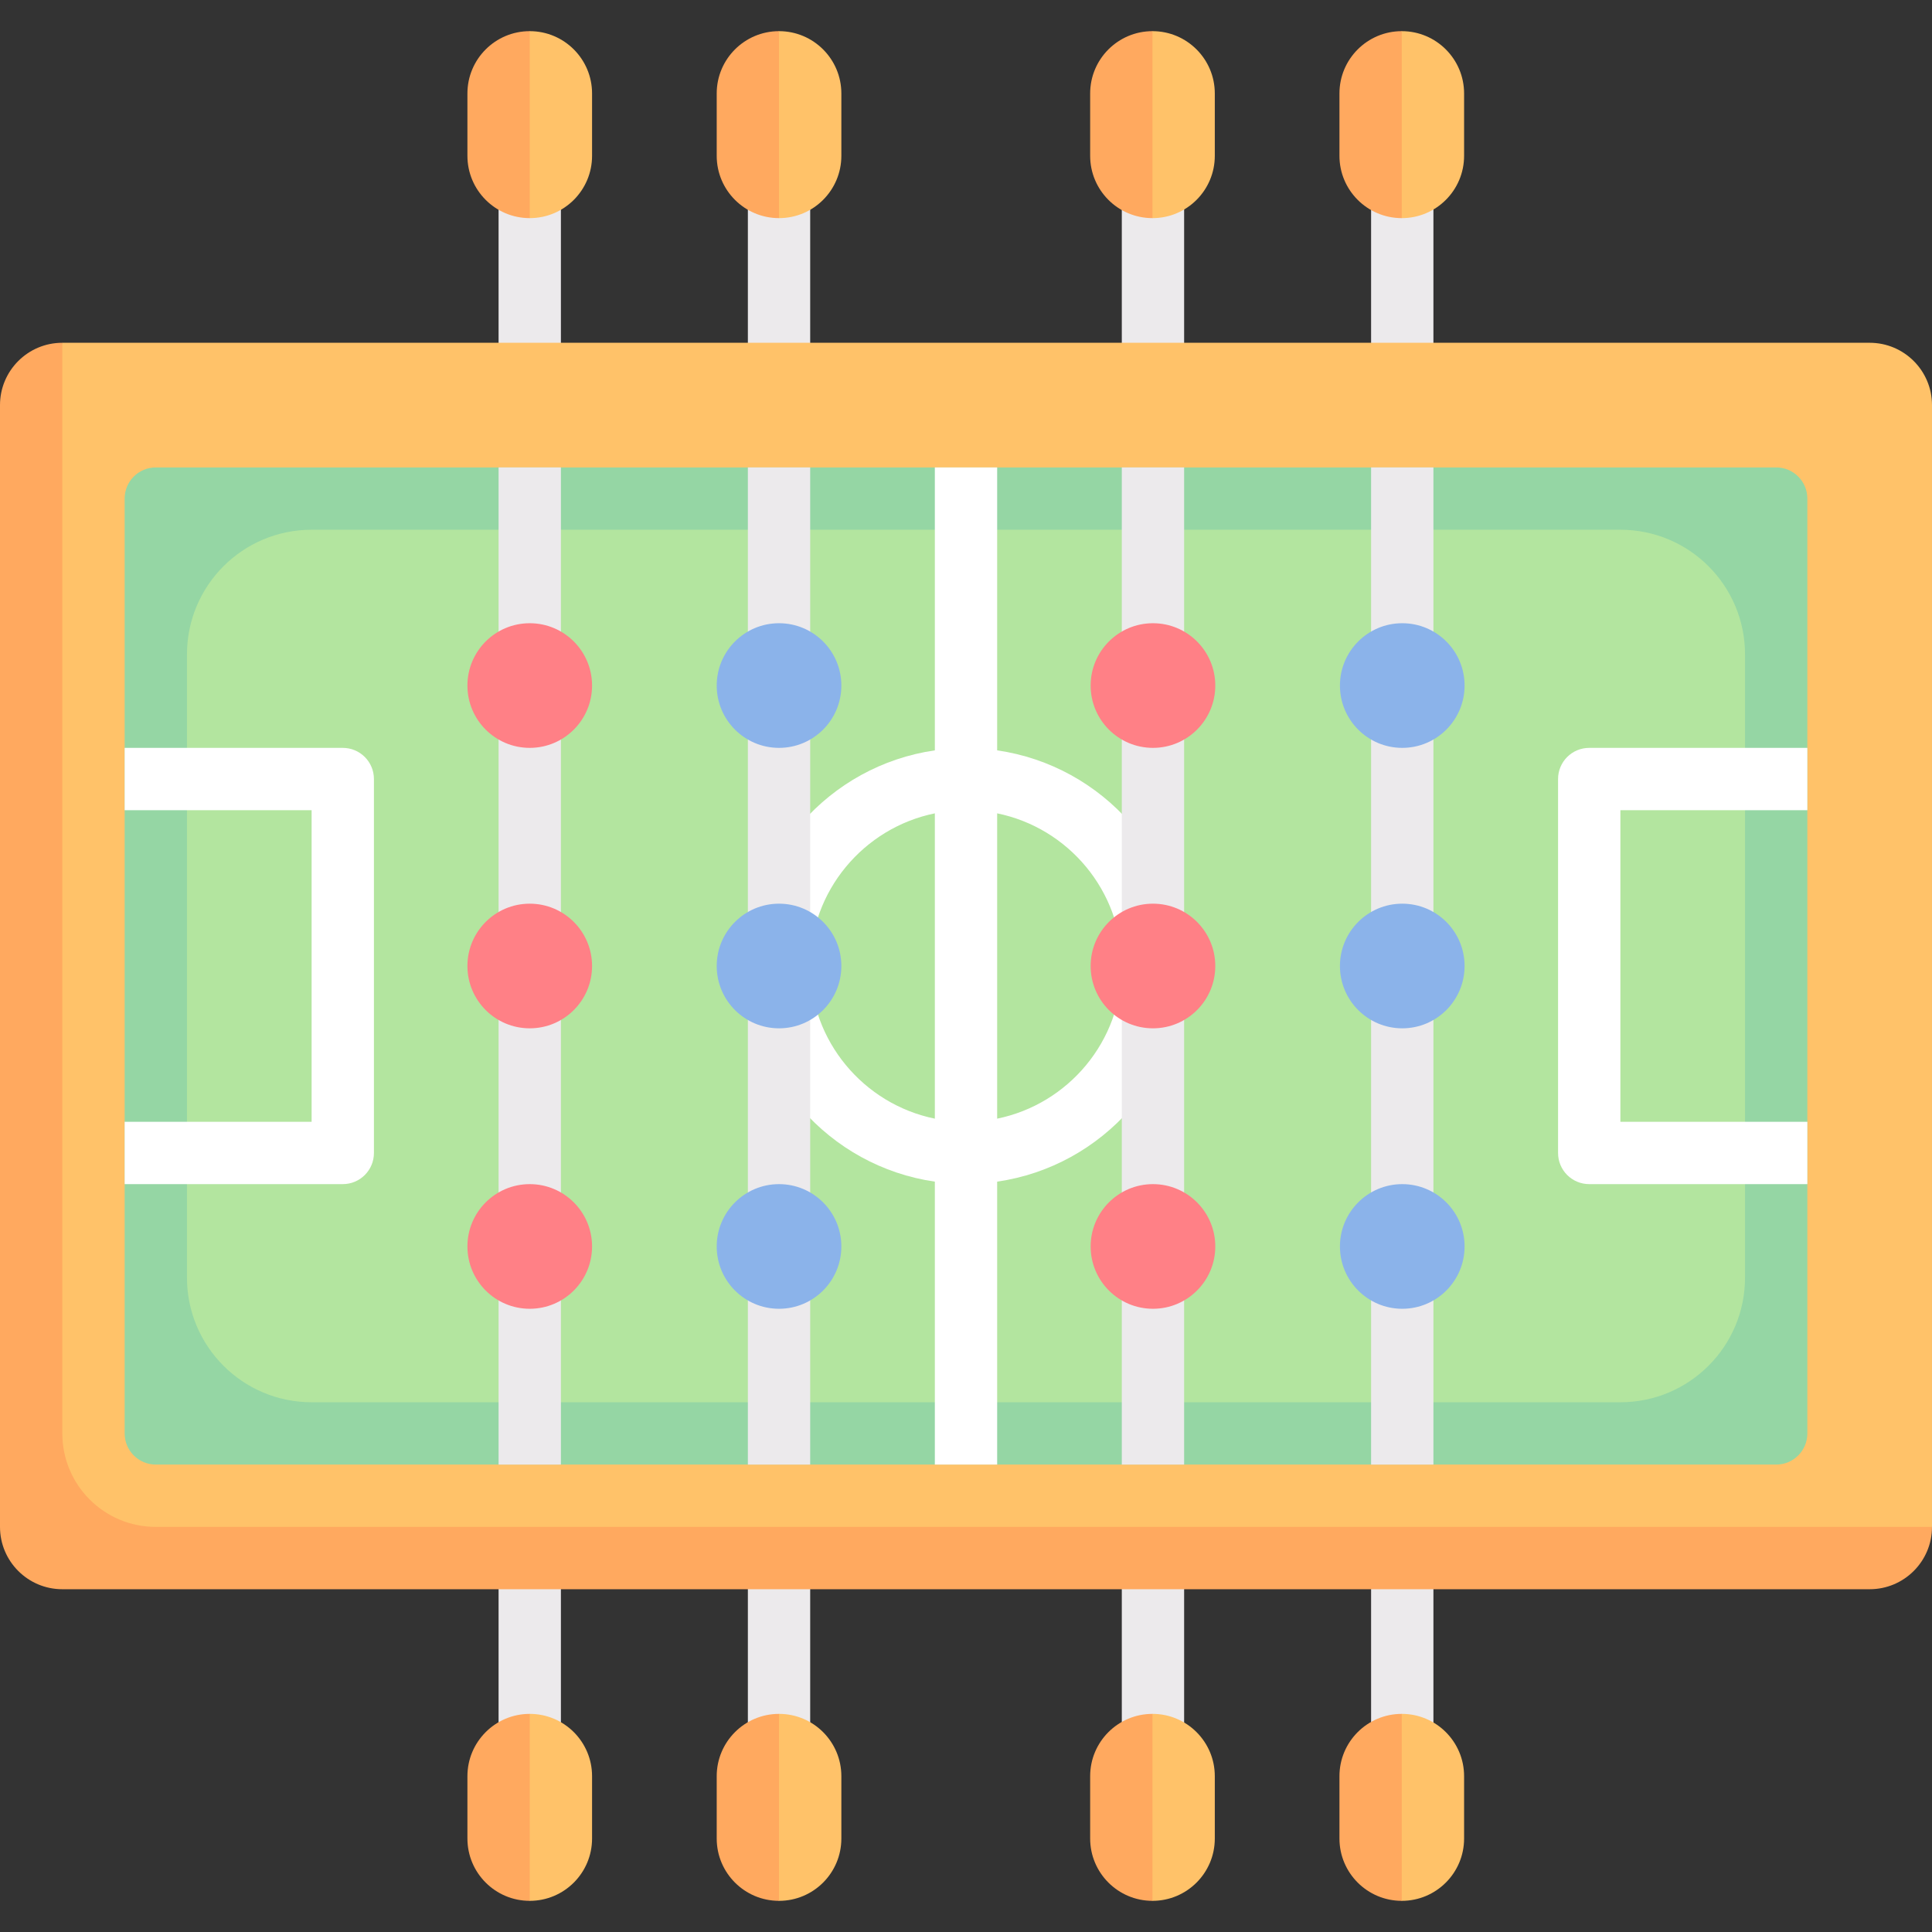 <svg id="Capa_1" enable-background="new 0 0 512 512" height="512" viewBox="0 0 512 512" width="512" xmlns="http://www.w3.org/2000/svg"><rect x="0" y="0" width="512" height="512" fill="#333333" stroke="none"/><g fill="#eceaec"><path d="m363.355 33.032h16.516v445.935h-16.516z"/><path d="m297.29 33.032h16.516v445.935h-16.516z"/><path d="m198.194 33.032h16.516v445.935h-16.516z"/><path d="m132.129 33.032h16.516v445.935h-16.516z"/></g><path d="m495.484 90.839h-478.968l-10.183 16.516v288.462c0 9.122 7.395 16.516 16.516 16.516h472.634l16.517-7.688v-297.29c0-9.122-7.395-16.516-16.516-16.516z" fill="#ffc269"/><path d="m470.71 388.129h-429.42c-4.561 0-8.258-3.697-8.258-8.258v-247.742c0-4.561 3.697-8.258 8.258-8.258h429.42c4.561 0 8.258 3.697 8.258 8.258v247.742c0 4.561-3.698 8.258-8.258 8.258z" fill="#95d6a4"/><path d="m429.419 371.613h-346.838c-18.243 0-33.032-14.789-33.032-33.032v-165.162c0-18.243 14.789-33.032 33.032-33.032h346.839c18.243 0 33.032 14.789 33.032 33.032v165.161c0 18.244-14.789 33.033-33.033 33.033z" fill="#b3e59f"/><path d="m132.129 123.871h16.516v264.258h-16.516z" fill="#eceaec"/><path d="m313.806 256c0-29.06-21.585-53.117-49.548-57.147v-74.982h-16.516v74.982c-27.964 4.03-49.548 28.087-49.548 57.147s21.585 53.117 49.548 57.147v74.982h16.516v-74.982c27.964-4.03 49.548-28.087 49.548-57.147zm-99.096 0c0-19.939 14.21-36.618 33.032-40.456v80.911c-18.823-3.837-33.032-20.516-33.032-40.455zm49.548 40.456v-80.911c18.823 3.837 33.032 20.517 33.032 40.456s-14.209 36.617-33.032 40.455z" fill="#fff"/><path d="m90.839 313.806h-57.807v-16.516h49.548v-82.58h-49.548v-16.516h57.806c4.565 0 8.258 3.694 8.258 8.258v99.097c.001 4.564-3.693 8.257-8.257 8.257z" fill="#fff"/><path d="m140.387 57.806s-10.054-7.395-10.054-16.516v-16.516c0-9.122 10.054-16.516 10.054-16.516 9.122 0 16.516 7.395 16.516 16.516v16.516c0 9.122-7.394 16.516-16.516 16.516z" fill="#ffc269"/><circle cx="140.387" cy="181.677" fill="#ff8086" r="16.516"/><circle cx="140.387" cy="330.323" fill="#ff8086" r="16.516"/><circle cx="140.387" cy="256" fill="#ff8086" r="16.516"/><path d="m16.516 379.871v-289.032c-9.121 0-16.516 7.394-16.516 16.516v297.29c0 9.122 7.395 16.516 16.516 16.516h478.968c9.121 0 16.516-7.395 16.516-16.516h-470.71c-13.682 0-24.774-11.092-24.774-24.774z" fill="#ffa95f"/><path d="m421.161 198.194h57.806v16.516h-49.548v82.581h49.548v16.516h-57.806c-4.565 0-8.258-3.694-8.258-8.258v-99.097c0-4.565 3.694-8.258 8.258-8.258z" fill="#fff"/><path d="m123.871 24.774v16.516c0 9.121 7.395 16.516 16.516 16.516v-49.548c-9.121 0-16.516 7.394-16.516 16.516z" fill="#ffa95f"/><path d="m198.194 123.871h16.516v264.258h-16.516z" fill="#eceaec"/><circle cx="206.452" cy="181.677" fill="#8bb3ea" r="16.516"/><circle cx="206.452" cy="330.323" fill="#8bb3ea" r="16.516"/><circle cx="206.452" cy="256" fill="#8bb3ea" r="16.516"/><path d="m363.355 123.871h16.516v264.258h-16.516z" fill="#eceaec"/><circle cx="371.613" cy="181.677" fill="#8bb3ea" r="16.516"/><circle cx="371.613" cy="330.323" fill="#8bb3ea" r="16.516"/><circle cx="371.613" cy="256" fill="#8bb3ea" r="16.516"/><path d="m297.29 123.871h16.516v264.258h-16.516z" fill="#eceaec"/><circle cx="305.548" cy="181.677" fill="#ff8086" r="16.516"/><circle cx="305.548" cy="330.323" fill="#ff8086" r="16.516"/><circle cx="305.548" cy="256" fill="#ff8086" r="16.516"/><path d="m206.452 57.806s-10.054-7.395-10.054-16.516v-16.516c0-9.122 10.054-16.516 10.054-16.516 9.122 0 16.516 7.395 16.516 16.516v16.516c0 9.122-7.395 16.516-16.516 16.516z" fill="#ffc269"/><path d="m189.935 24.774v16.516c0 9.121 7.395 16.516 16.516 16.516v-49.548c-9.121 0-16.516 7.394-16.516 16.516z" fill="#ffa95f"/><path d="m305.419 57.806s-10.054-7.395-10.054-16.516v-16.516c0-9.122 10.054-16.516 10.054-16.516 9.122 0 16.516 7.395 16.516 16.516v16.516c0 9.122-7.394 16.516-16.516 16.516z" fill="#ffc269"/><path d="m288.903 24.774v16.516c0 9.121 7.395 16.516 16.516 16.516v-49.548c-9.121 0-16.516 7.394-16.516 16.516z" fill="#ffa95f"/><path d="m371.484 57.806s-10.054-7.395-10.054-16.516v-16.516c0-9.122 10.054-16.516 10.054-16.516 9.122 0 16.516 7.395 16.516 16.516v16.516c0 9.122-7.395 16.516-16.516 16.516z" fill="#ffc269"/><path d="m354.968 24.774v16.516c0 9.121 7.395 16.516 16.516 16.516v-49.548c-9.122 0-16.516 7.394-16.516 16.516z" fill="#ffa95f"/><path d="m140.387 503.742s-10.054-7.395-10.054-16.516v-16.516c0-9.122 10.054-16.516 10.054-16.516 9.122 0 16.516 7.395 16.516 16.516v16.516c0 9.121-7.394 16.516-16.516 16.516z" fill="#ffc269"/><path d="m123.871 470.71v16.516c0 9.121 7.395 16.516 16.516 16.516v-49.548c-9.121 0-16.516 7.394-16.516 16.516z" fill="#ffa95f"/><path d="m206.452 503.742s-10.054-7.395-10.054-16.516v-16.516c0-9.122 10.054-16.516 10.054-16.516 9.122 0 16.516 7.395 16.516 16.516v16.516c0 9.121-7.395 16.516-16.516 16.516z" fill="#ffc269"/><path d="m189.935 470.71v16.516c0 9.121 7.395 16.516 16.516 16.516v-49.548c-9.121 0-16.516 7.394-16.516 16.516z" fill="#ffa95f"/><path d="m305.419 503.742s-10.054-7.395-10.054-16.516v-16.516c0-9.122 10.054-16.516 10.054-16.516 9.122 0 16.516 7.395 16.516 16.516v16.516c0 9.121-7.394 16.516-16.516 16.516z" fill="#ffc269"/><path d="m288.903 470.71v16.516c0 9.121 7.395 16.516 16.516 16.516v-49.548c-9.121 0-16.516 7.394-16.516 16.516z" fill="#ffa95f"/><path d="m371.484 503.742s-10.054-7.395-10.054-16.516v-16.516c0-9.122 10.054-16.516 10.054-16.516 9.122 0 16.516 7.395 16.516 16.516v16.516c0 9.121-7.395 16.516-16.516 16.516z" fill="#ffc269"/><path d="m354.968 470.71v16.516c0 9.121 7.395 16.516 16.516 16.516v-49.548c-9.122 0-16.516 7.394-16.516 16.516z" fill="#ffa95f"/></svg>